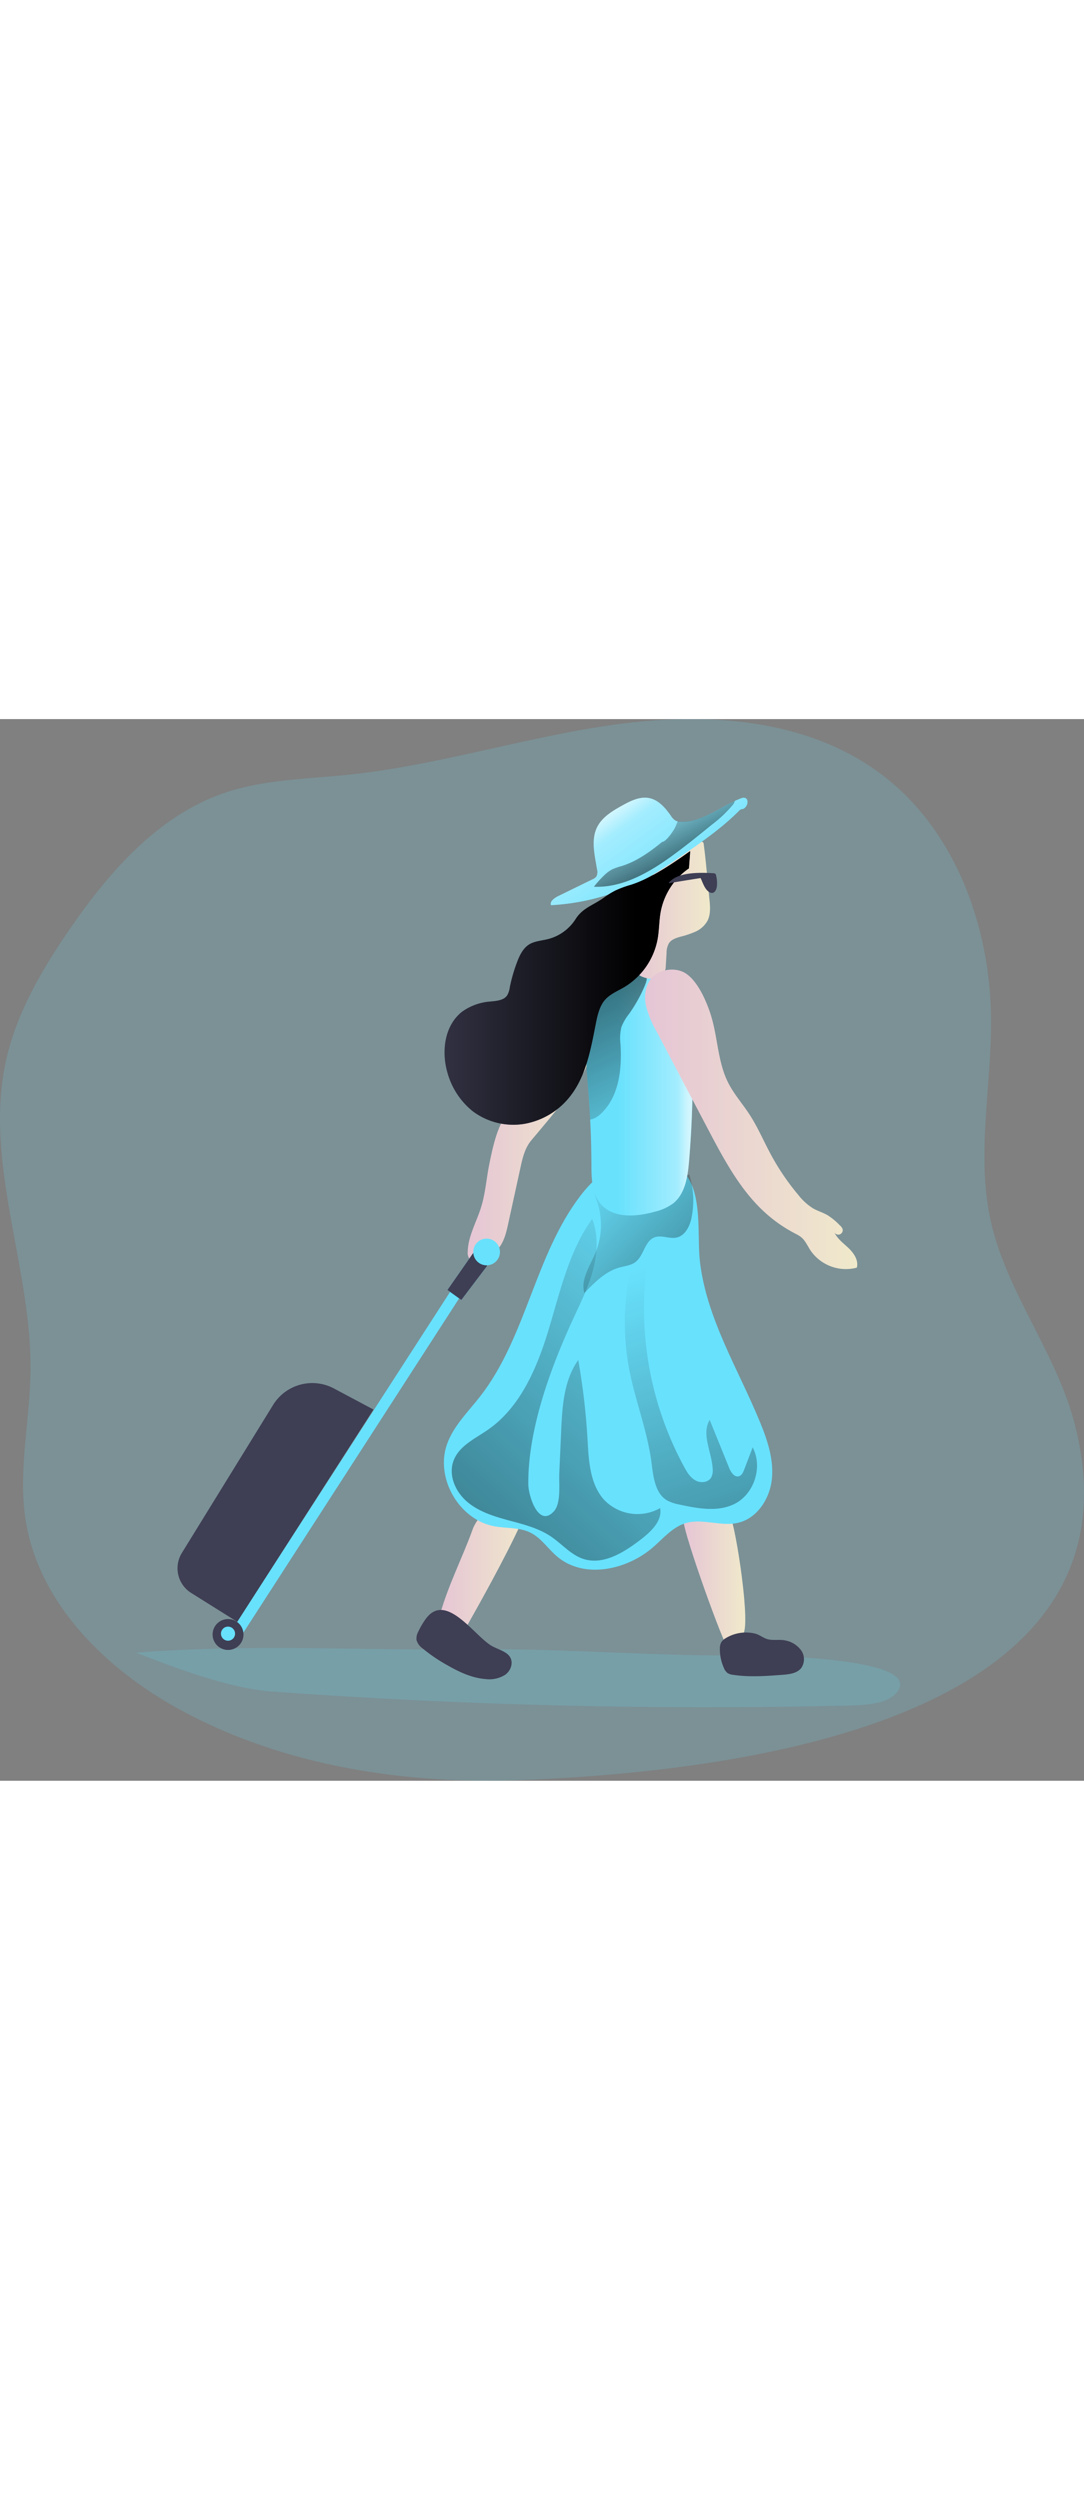<svg id="Layer_1" data-name="Layer 1" xmlns="http://www.w3.org/2000/svg" xmlns:xlink="http://www.w3.org/1999/xlink" viewBox="0 0 390.87 382.51" data-imageid="traveling-monochromatic" imageName="Traveling" class="illustrations_image" style="width: 166px;"><rect x="0" y="0" width="390.87" height="382.51" fill="#808080" stroke="none"/><defs><linearGradient id="linear-gradient" x1="217.25" y1="306.07" x2="250.29" y2="306.07" gradientUnits="userSpaceOnUse"><stop offset="0" stop-color="#e5c5d5"/><stop offset="0.42" stop-color="#ead4d1"/><stop offset="1" stop-color="#f0e9cb"/></linearGradient><linearGradient id="linear-gradient-2" x1="305.6" y1="309.07" x2="327.85" y2="309.07" xlink:href="#linear-gradient"/><linearGradient id="linear-gradient-3" x1="267.31" y1="166.94" x2="375.63" y2="266.66" gradientUnits="userSpaceOnUse"><stop offset="0" stop-opacity="0"/><stop offset="0.99"/></linearGradient><linearGradient id="linear-gradient-4" x1="227.81" y1="160.38" x2="270.73" y2="160.38" xlink:href="#linear-gradient"/><linearGradient id="linear-gradient-5" x1="281.16" y1="135.22" x2="319.53" y2="135.22" gradientUnits="userSpaceOnUse"><stop offset="0.02" stop-color="#fff" stop-opacity="0"/><stop offset="0.58" stop-color="#fff" stop-opacity="0.39"/><stop offset="0.68" stop-color="#fff" stop-opacity="0.68"/><stop offset="1" stop-color="#fff"/></linearGradient><linearGradient id="linear-gradient-6" x1="300.61" y1="159.5" x2="244.52" y2="38.94" xlink:href="#linear-gradient-3"/><linearGradient id="linear-gradient-7" x1="286.19" y1="70.01" x2="315.19" y2="70.01" xlink:href="#linear-gradient"/><linearGradient id="linear-gradient-8" x1="306.96" y1="68.04" x2="270.21" y2="17.76" xlink:href="#linear-gradient-5"/><linearGradient id="linear-gradient-9" x1="201.07" y1="98.11" x2="289.66" y2="98.11" xlink:href="#linear-gradient-3"/><linearGradient id="linear-gradient-10" x1="291.8" y1="145.45" x2="368.29" y2="145.45" xlink:href="#linear-gradient"/><linearGradient id="linear-gradient-11" x1="291.7" y1="31.73" x2="311.68" y2="72.84" xlink:href="#linear-gradient-3"/><linearGradient id="linear-gradient-12" x1="326.13" y1="190.67" x2="94.67" y2="443.41" xlink:href="#linear-gradient-3"/><linearGradient id="linear-gradient-13" x1="288.94" y1="199.28" x2="385" y2="481.03" xlink:href="#linear-gradient-3"/></defs><title>Going Travel</title><path d="M446.77,255.51c-6.56-25.79-24.66-47.63-30.4-73.62-5.21-23.63.3-48.16.15-72.35-.21-33.7-13-68.82-40.14-88.85-26.45-19.55-62-22-94.61-17.59s-64.24,14.8-97,18.19c-14.92,1.55-30.2,1.67-44.42,6.46-23.95,8.08-41.67,28.3-56,49.11C74.17,91.62,64.91,107.47,61.18,125c-7.78,36.64,9.52,74,9,111.4-.24,17.68-4.46,35.41-1.85,52.89,4.52,30.33,28.92,54.27,55.87,68.92,37.54,20.42,81.41,27,124.12,25.25C319.48,380.5,474.45,364.43,446.77,255.51Z" transform="translate(-59.17 -1.24)" fill="#68e1fd" opacity="0.18" style="isolation:isolate" class="target-color"/><path d="M144,331.2h0a2,2,0,0,1-.59-2.77l79-122.28,3.36,2.18-79,122.28A2,2,0,0,1,144,331.2Z" transform="translate(-59.17 -1.24)" fill="#68e1fd" class="target-color"/><path d="M232.76,336.4c-43.07.54-81.78-2.06-124.56,1.19,13.34,5.16,33.53,12.91,49,14,68.8,5,138.17,6.67,207.36,5.06,4.7-.11,9.62-.27,13.67-1.81s6.82-4.94,4.85-7.7c-5.61-7.83-47.79-8.69-59.5-8.57C296.18,338.87,260.12,336.06,232.76,336.4Z" transform="translate(-59.17 -1.24)" fill="#68e1fd" opacity="0.18" style="isolation:isolate" class="target-color"/><path d="M217.71,324.31c-.42,1.51-.78,3.19,0,4.57.93,1.64,3.24,2.2,5.15,1.74s3.94-1.33,4.88-3c3.95-7,13.69-24.35,19.21-36.45,1.55-3.4,5.05-5,2.36-7.68-6.64-6.63-17.61,3.85-19.67,9.57C225.86,303.57,220.66,313.46,217.71,324.31Z" transform="translate(-59.17 -1.24)" fill="url(#linear-gradient)"/><path d="M322,336.57c1.74,1.22,2.92-4.7,4.87-5.57,3.36-1.5-2.35-39-4.55-43.11-4.31-8-17.19-10-16.65,2.42C305.83,295.14,320.21,335.34,322,336.57Z" transform="translate(-59.17 -1.24)" fill="url(#linear-gradient-2)"/><path d="M280,163.26c-4.8,1.89-8.54,5.77-11.66,9.87-16.35,21.49-19.45,50.92-36.08,72.2-4.27,5.47-9.47,10.47-11.85,17-4.46,12.22,4.25,27.42,17.06,29.74,4.36.8,9.07.32,13,2.3s6.34,5.88,9.68,8.67c9.7,8.12,25.14,4.79,34.65-3.56,3.65-3.21,7-7.19,11.65-8.57,6-1.78,12.61,1.31,18.75-.08,6.93-1.56,11.54-8.64,12.29-15.7s-1.58-14.06-4.28-20.62c-7.9-19.2-19.37-37.47-21.69-58.1-1-9,1-23.75-5.26-31.31C301.19,158.86,286.63,160.66,280,163.26Z" transform="translate(-59.17 -1.24)" fill="#68e1fd" class="target-color"/><path d="M308.44,181.29c-.68,2.9-2.28,6-5.19,6.72-2.64.63-5.51-1-8.05-.06-3.59,1.33-3.84,6.58-6.89,8.9-1.66,1.26-3.86,1.44-5.86,2-5.06,1.44-8.94,5.4-12.58,9.2-1.41-5,2.09-9.85,4.06-14.64a26.15,26.15,0,0,0,.67-17.89,21.17,21.17,0,0,1-1.2-4.3,4.6,4.6,0,0,1,1.41-4.06,6,6,0,0,1,2.54-1,34.71,34.71,0,0,1,13-.19,86.38,86.38,0,0,0,8.67,1.62c3.54.28,5.64-1.16,8.67-2.28A31.07,31.07,0,0,1,308.44,181.29Z" transform="translate(-59.17 -1.24)" fill="url(#linear-gradient-3)"/><path d="M212.57,325.6A29,29,0,0,0,210,330a5.19,5.19,0,0,0-.65,3,5.58,5.58,0,0,0,2.19,3.05,59.24,59.24,0,0,0,9.11,6.17c4.18,2.37,8.69,4.5,13.56,4.88a10.76,10.76,0,0,0,7.09-1.52c2-1.41,3-4.14,1.88-6.22s-4.06-2.81-6.33-4C230.58,332.21,220,315.06,212.57,325.6Z" transform="translate(-59.17 -1.24)" fill="#3e3e54"/><path d="M320.91,332.34a4.62,4.62,0,0,0-1.7,1.58,4.91,4.91,0,0,0-.47,2.34,16.62,16.62,0,0,0,1.47,6.88,4.2,4.2,0,0,0,1.35,1.83,4.61,4.61,0,0,0,1.9.6c5.91.9,11.94.45,17.9,0,2.44-.19,5.15-.51,6.69-2.4a5.56,5.56,0,0,0,0-6.4,9.12,9.12,0,0,0-5.65-3.56c-2.09-.47-4.43.08-6.43-.46-1.57-.42-2.95-1.65-4.64-2.05A14,14,0,0,0,320.91,332.34Z" transform="translate(-59.17 -1.24)" fill="#3e3e54"/><path d="M235.61,161.55c-1.05,5.15-1.39,10.46-2.94,15.48-1.66,5.38-4.71,10.46-4.85,16.08a3.73,3.73,0,0,0,.69,2.66c2.5,2.76,9.77-2.69,11.14-4.83,1.56-2.41,2.2-5.28,2.81-8.09l4.32-19.74c.72-3.31,1.5-6.88,3.6-9.63,2-2.55,21.34-24.64,20.31-28.22-1.7-6-26.6,15.51-29.32,19.19C238.23,148.68,236.63,156.55,235.61,161.55Z" transform="translate(-59.17 -1.24)" fill="url(#linear-gradient-4)"/><path d="M271.72,111.77c-1.9,7.63-1,15.64-.41,23.49q1.05,13.19,1.12,26.42c0,5,.11,10.51,3.39,14.3,4.5,5.2,12.7,4.64,19.33,2.78a18.61,18.61,0,0,0,6.72-3c4.36-3.47,5.28-9.62,5.76-15.18a364.6,364.6,0,0,0,.93-47.21c-.46-10.06-4.19-23.89-17.15-22.94C282.29,91.07,273.7,103.89,271.72,111.77Z" transform="translate(-59.17 -1.24)" fill="#68e1fd" class="target-color"/><path d="M307.62,160.55c-.47,5.55-1.38,11.71-5.75,15.18a18.58,18.58,0,0,1-6.73,3c-6.62,1.86-14.82,2.42-19.32-2.79-3.28-3.78-3.37-9.28-3.39-14.29,0-5.37-.17-10.73-.45-16.1q-.25-5.18-.66-10.32c-.63-7.84-1.5-15.86.41-23.48,1.44-5.8,6.47-14.25,12.64-18.59a14.05,14.05,0,0,1,7-2.79c13-1,16.69,12.88,17.15,22.95A362.74,362.74,0,0,1,307.62,160.55Z" transform="translate(-59.17 -1.24)" fill="url(#linear-gradient-5)"/><path d="M291.71,97.21a53.05,53.05,0,0,1-5.75,10.3,18.17,18.17,0,0,0-2.72,4.68,17,17,0,0,0-.33,6.17c.57,9-.53,19.1-7.22,25.2a7.77,7.77,0,0,1-3.71,2q-.25-5.18-.66-10.32c-.63-7.84-1.5-15.86.41-23.48,1.44-5.8,6.47-14.25,12.64-18.59,1-.1,2-.16,2.94-.17C291.57,93,293.54,92.74,291.71,97.21Z" transform="translate(-59.17 -1.24)" fill="url(#linear-gradient-6)"/><path d="M312.84,45.79c.8,5.48,1.57,14.91,2.14,20.41.27,2.65.49,5.49-.78,7.84A9.29,9.29,0,0,1,310,77.8a32.46,32.46,0,0,1-5.46,1.84c-1.59.45-3.31,1-4.21,2.43a7.07,7.07,0,0,0-.81,3.47l-.32,5.3c-.09,1.52-1.61,3-3,3.57a6.91,6.91,0,0,1-4.47,0,7.31,7.31,0,0,1-3.39-2,8.89,8.89,0,0,1-1.84-4.86,40.06,40.06,0,0,1,.61-12.3,43.51,43.51,0,0,1,1.42-5.86c.58-1.76,1.33-3.47,2.08-5.18a32.24,32.24,0,0,1,2.93-5.58,32.4,32.4,0,0,1,5.06-5.28,25.41,25.41,0,0,1,6.23-4.56C307.43,47.57,310.69,43.81,312.84,45.79Z" transform="translate(-59.17 -1.24)" fill="url(#linear-gradient-7)"/><path d="M325.68,34.26c-6.51,6.54-14.2,11.77-21.83,17-3.55,2.41-7.11,4.83-10.85,6.93a81.24,81.24,0,0,1-35.14,10.1c-.57-1.34,1.29-2.64,2.6-3.28l12.28-6a3.5,3.5,0,0,0,1.44-1,3.47,3.47,0,0,0,.27-2.6c-.82-5.07-2.24-10.54,0-15.15,1.81-3.68,5.56-5.92,9.15-7.9,3-1.67,6.4-3.34,9.77-2.63s5.74,3.57,7.72,6.36a5.12,5.12,0,0,0,1.76,1.79,4.21,4.21,0,0,0,1.68.34c7.83.33,14.37-5.53,21.66-8.37a2.54,2.54,0,0,1,1.57-.23c1.36.39,1.11,2.54.07,3.51S326.68,33.25,325.68,34.26Z" transform="translate(-59.17 -1.24)" fill="#68e1fd" class="target-color"/><path d="M327.86,33.1c-1,1-1.17.15-2.18,1.15-6.52,6.55-14.2,11.78-21.84,17-3.55,2.41-7.09,4.82-10.84,6.93a81.57,81.57,0,0,1-35.14,10.11c-.57-1.35,1.29-2.66,2.6-3.29l12.28-6a3.74,3.74,0,0,0,1.44-1,3.45,3.45,0,0,0,.27-2.61c-.82-5.07-2.24-10.54,0-15.15,1.8-3.68,5.55-5.92,9.15-7.9,3-1.67,6.38-3.34,9.76-2.62s5.75,3.56,7.72,6.35a5.2,5.2,0,0,0,1.76,1.79,3.38,3.38,0,0,0,.7.23,5.36,5.36,0,0,0,1,.11c7.06.3,13.09-4.46,19.57-7.47.69-.33,1.39-.62,2.09-.9a2.48,2.48,0,0,1,1.55-.23C329.16,30,328.9,32.12,327.86,33.1Z" transform="translate(-59.17 -1.24)" fill="url(#linear-gradient-8)"/><path d="M307.59,55a24.57,24.57,0,0,0-10.2,15.64c-.6,3.23-.53,6.55-1.1,9.78a25.66,25.66,0,0,1-12,17.37c-2.42,1.43-5.15,2.51-7,4.63s-2.65,5.32-3.23,8.26c-1.82,9.24-3.48,19-9.28,26.41a26.83,26.83,0,0,1-16.65,10,24.36,24.36,0,0,1-18.72-4.74,27.08,27.08,0,0,1-8.93-13.83c-2.2-7.68-1-17,5.39-21.91A20,20,0,0,1,236,103c2.18-.22,4.7-.37,6-2.14a7.51,7.51,0,0,0,1-3,57.14,57.14,0,0,1,2.69-9.24c.87-2.27,2-4.6,4-6s4.76-1.51,7.21-2.14a16.63,16.63,0,0,0,9.78-7.11c2.63-4.16,6.24-4.93,10.24-7.79A29.26,29.26,0,0,1,281.1,63,36.71,36.71,0,0,1,286.52,61c7.35-2.3,15.22-7.71,21.49-12.18C308,50,307.62,53.82,307.59,55Z" transform="translate(-59.17 -1.24)" fill="#3e3e54"/><path d="M307.59,55a24.57,24.57,0,0,0-10.2,15.64c-.6,3.23-.53,6.55-1.1,9.78a25.66,25.66,0,0,1-12,17.37c-2.42,1.43-5.15,2.51-7,4.63s-2.65,5.32-3.23,8.26c-1.82,9.24-3.48,19-9.28,26.41a26.83,26.83,0,0,1-16.65,10,24.36,24.36,0,0,1-18.72-4.74,27.08,27.08,0,0,1-8.93-13.83c-2.2-7.68-1-17,5.39-21.91A20,20,0,0,1,236,103c2.18-.22,4.7-.37,6-2.14a7.51,7.51,0,0,0,1-3,57.14,57.14,0,0,1,2.69-9.24c.87-2.27,2-4.6,4-6s4.76-1.51,7.21-2.14a16.63,16.63,0,0,0,9.78-7.11c2.63-4.16,6.24-4.93,10.24-7.79A29.26,29.26,0,0,1,281.1,63,36.71,36.71,0,0,1,286.52,61c7.35-2.3,15.22-7.71,21.49-12.18C308,50,307.62,53.82,307.59,55Z" transform="translate(-59.17 -1.24)" fill="url(#linear-gradient-9)"/><path d="M293.72,95.07c-2,2.67-2.27,6.27-1.6,9.52a36,36,0,0,0,3.78,9.15l18.69,35.49c5.84,11.07,11.89,22.43,21.35,30.62a52,52,0,0,0,10,6.77,13.46,13.46,0,0,1,2,1.19c1.57,1.23,2.37,3.16,3.46,4.83a15.46,15.46,0,0,0,16.72,6.24c.72-2.6-1.05-5.22-3-7.07s-4.3-3.52-5.24-6.05A1.6,1.6,0,1,0,363,185a3.13,3.13,0,0,0-1-1.36,23.36,23.36,0,0,0-4.38-3.63c-1.71-1-3.64-1.54-5.34-2.53a20.54,20.54,0,0,1-5.22-4.76A85.94,85.94,0,0,1,337,157.87c-2.5-4.65-4.58-9.55-7.46-14-2.57-4-5.78-7.54-7.88-11.78-3.76-7.55-3.66-16.41-6.24-24.44-1.52-4.75-4.56-11.82-8.88-14.72C302.65,90.36,296.47,91.33,293.72,95.07Z" transform="translate(-59.17 -1.24)" fill="url(#linear-gradient-10)"/><path d="M316.42,56.77a1.12,1.12,0,0,1,.67.19,1.06,1.06,0,0,1,.28.57,11.53,11.53,0,0,1,.31,3.79c-.09,1.16-.67,2.57-1.83,2.56a2.15,2.15,0,0,1-1.28-.55c-1.4-1.12-2-3.18-2.77-4.8,0-.05-8.85,1.4-9.59,1.53-1.7.28-2.51.65-1.29-.48C304.45,56.28,311.83,56.51,316.42,56.77Z" transform="translate(-59.17 -1.24)" fill="#3e3e54"/><path d="M229.82,193.57l-9.31,13.35,5,3.61,9.3-12.28C234.11,196.48,231.09,193.54,229.82,193.57Z" transform="translate(-59.17 -1.24)" fill="#68e1fd" class="target-color"/><path d="M229.82,193.57l-9.31,13.35,5,3.61,9.3-12.28C234.11,196.48,231.09,193.54,229.82,193.57Z" transform="translate(-59.17 -1.24)" fill="#3e3e54"/><path d="M193.84,250l-14.22-7.57a16.62,16.62,0,0,0-22,5.95l-32.88,53.3a10.5,10.5,0,0,0,3.32,14.37l16.66,10.43Z" transform="translate(-59.17 -1.24)" fill="#3e3e54"/><circle cx="82.23" cy="329.81" r="5.57" fill="#3e3e54"/><circle cx="82.22" cy="329.51" r="2.54" fill="#68e1fd" class="target-color"/><circle cx="175.46" cy="191.99" r="4.81" fill="#68e1fd" class="target-color"/><path d="M324.14,30.72a3.46,3.46,0,0,1-.69,1.38,45.9,45.9,0,0,1-7.61,7.19c-4.92,4-9.86,8-15,11.7-8.15,5.84-17.5,11.07-27.52,10.65a35.53,35.53,0,0,1,3.59-4,12.63,12.63,0,0,1,2.93-2.23,22.73,22.73,0,0,1,3.45-1.21c5.45-1.7,10.21-5.1,14.64-8.72,1.39,0,4.09-4,4.63-5.12s.7-1.78,1-2.32a5.36,5.36,0,0,0,1,.11C311.63,38.49,317.66,33.73,324.14,30.72Z" transform="translate(-59.17 -1.24)" fill="url(#linear-gradient-11)"/><path d="M265.08,219c2.72-6,5.79-11.9,7.63-18.24s2.38-13.28,0-19.44c-8.38,11.65-11.54,26.12-15.7,39.85s-10.11,27.92-21.9,36.11c-4.6,3.19-10.3,5.75-12.34,11s.54,11.21,4.72,14.84,9.65,5.33,15,6.78,10.85,2.8,15.43,5.9c3.89,2.64,7.07,6.51,11.54,8,7.29,2.4,14.84-2.4,20.93-7.1,3.65-2.82,7.66-6.67,6.82-11.2a16.63,16.63,0,0,1-20.37-3.15c-5-5.71-5.38-14-5.82-21.62a244.82,244.82,0,0,0-3.34-28.57c-5.18,7.22-5.76,16.64-6.16,25.52L260.84,273c-.17,3.7.74,10.81-2,13.73-5.48,5.91-9.11-5.56-9.17-9.75C249.47,257.82,257.3,236.11,265.08,219Z" transform="translate(-59.17 -1.24)" fill="url(#linear-gradient-12)"/><path d="M286.09,235.68c2.19,11.25,6.52,22.06,8,33.43.66,5.1,1.26,11.13,5.72,13.69a15.29,15.29,0,0,0,4.36,1.43c6.61,1.43,13.83,2.79,19.88-.24,7.09-3.56,10.23-13.34,6.52-20.36l-3.08,8.06c-.37.95-.84,2-1.81,2.33-1.64.55-2.95-1.39-3.6-3l-7-17.29c-3.15,5.22.85,11.74,1.08,17.84a5.17,5.17,0,0,1-.61,3c-1.14,1.81-3.88,2-5.73.9s-3-3-4-4.88a119.46,119.46,0,0,1-13.61-70.89c.37-3,.85-6.11.38-9.13-.44-2.79-2-6.19-4.77-7.21-.39,3.75.32,7.55-.26,11.32-.64,4.07-1.79,8-2.32,12.13A90.82,90.82,0,0,0,286.09,235.68Z" transform="translate(-59.17 -1.24)" fill="url(#linear-gradient-13)"/></svg>